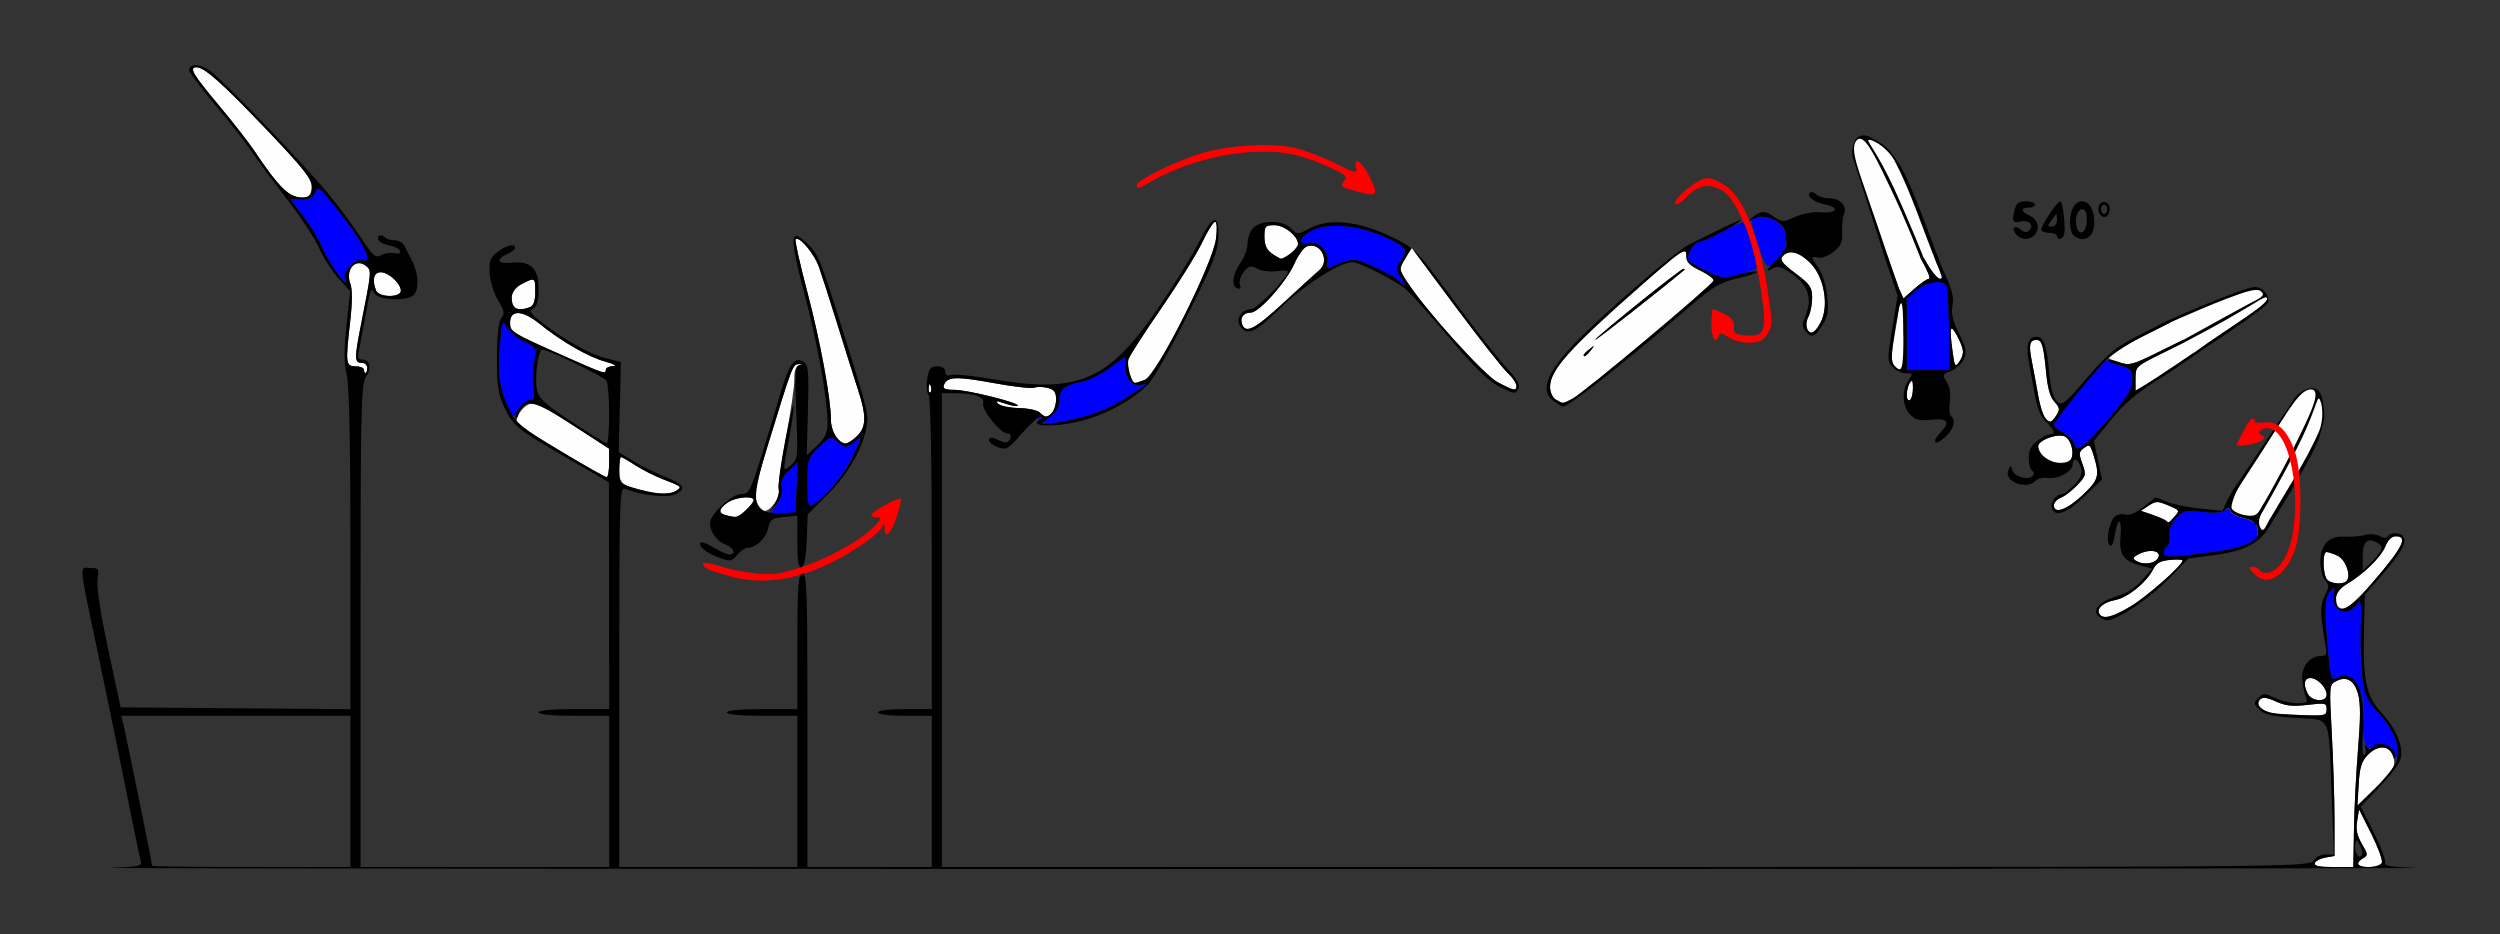 <?xml version="1.0" encoding="UTF-8" standalone="no"?>
<!-- Created with Inkscape (http://www.inkscape.org/) -->

<svg
   xmlns:dc="http://purl.org/dc/elements/1.1/"
   xmlns:cc="http://creativecommons.org/ns#"
   xmlns:rdf="http://www.w3.org/1999/02/22-rdf-syntax-ns#"
   xmlns:svg="http://www.w3.org/2000/svg"
   xmlns="http://www.w3.org/2000/svg"
   xmlns:sodipodi="http://sodipodi.sourceforge.net/DTD/sodipodi-0.dtd"
   xmlns:inkscape="http://www.inkscape.org/namespaces/inkscape"
   version="1.1"
   width="744"
   height="278"
   id="svg2"
   inkscape:version="0.91 r13725"
   sodipodi:docname="ub850104.svg">
  <rect width="100%" height="100%" fill="#333333" stroke="none"/>
  <sodipodi:namedview
     pagecolor="#b9b9b9"
     bordercolor="#666666"
     borderopacity="1"
     objecttolerance="10"
     gridtolerance="10"
     guidetolerance="10"
     inkscape:pageopacity="0"
     inkscape:pageshadow="2"
     inkscape:window-width="1209"
     inkscape:window-height="754"
     id="namedview11"
     showgrid="false"
     inkscape:zoom="0.70710678"
     inkscape:cx="375.72532"
     inkscape:cy="216.85733"
     inkscape:window-x="0"
     inkscape:window-y="0"
     inkscape:window-maximized="0"
     inkscape:current-layer="svg2" />
  <defs
     id="defs6" />
  <g
     id="g4437"
     transform="translate(17.292,-6.983)">
    <path
       id="path2997"
       d="m 41.188,27 c -2.317,0 -1.097,2.087 6.568,11.24 C 52.021,43.334 56.853,49.525 58.492,52 63.496,59.556 67.401,64.195 69.5,65.074 c 3.799,1.591 6,0.676 6,-2.492 0,-2.38 -2.484,-5.52 -13.5,-17.062 C 48.732,31.617 43.543,27 41.188,27 Z m 303.125,46 c -0.52,0 -2.265,2.788 -3.879,6.195 -1.614,3.407 -7.069,12.19 -12.123,19.52 -5.054,7.329 -9.453,14.158 -9.775,15.174 -0.322,1.016 -0.136,3.031 0.414,4.479 1.139,2.995 1.052,2.963 4.465,1.666 3.476,-1.322 20.165,-34.379 21.166,-41.926 C 344.98,75.089 344.871,73 344.312,73 Z m 17.648,1 C 359.253,74 359,74.294 359,77.443 c 0,2.425 0.658,3.904 2.223,5 C 362.445,83.3 363.695,84 364,84 c 1.312,0 5,-3.221 5,-4.367 C 369,77.228 364.966,74 361.961,74 Z m -142.242,4.059 c -0.091,0.018 -0.171,0.059 -0.236,0.125 -0.289,0.289 1.249,7.227 3.416,15.42 C 226.802,108.361 230,125.675 230,132.041 c 0,1.816 0.744,4.125 1.654,5.131 2.141,2.366 3.21,2.305 6.031,-0.346 2.828,-2.656 2.937,-5.987 0.445,-13.607 C 237.102,120.074 234.376,111.425 232.074,104 c -2.302,-7.425 -4.846,-15.345 -5.654,-17.6 -1.342,-3.744 -5.34,-8.614 -6.701,-8.342 z m 153.322,2.014 c -0.463,-0.016 -0.953,0.062 -1.457,0.256 -0.928,0.356 -2.562,2.628 -3.633,5.049 C 365.51,90.895 357.426,100 354.967,100 c -2.218,0 -3.351,1.556 -2.586,3.549 1.086,2.83 3.868,1.357 12.443,-6.584 4.772,-4.42 9.49,-8.723 10.486,-9.562 2.941,-2.477 0.973,-7.22 -2.27,-7.33 z m 29.789,0.676 -1.914,3.148 c -1.913,3.145 -1.912,3.15 0.484,6.875 5.29,8.223 22.896,27.774 26.955,29.934 2.279,1.213 4.482,2.225 4.895,2.25 1.666,0.1 0.59,-2.753 -1.896,-5.031 -1.455,-1.333 -8.468,-10.242 -15.584,-19.799 L 402.83,80.748 Z m 81.162,1.031 c -1.148,-0.025 -4.382,2.684 -12.992,10.238 -20.989,18.416 -27,25.113 -27,30.082 0,1.612 0.743,3.234 1.75,3.82 2.227,1.297 1.896,1.321 5.049,-0.354 3.422,-1.817 41.507,-33.723 41.859,-35.066 0.144,-0.55 -1.632,-1.9 -3.947,-3 -3.119,-1.481 -4.193,-2.569 -4.139,-4.191 0.031,-0.943 -0.058,-1.518 -0.58,-1.529 z m 31.688,0.279 c -0.984,0.015 -1.84,0.431 -2.523,1.254 -0.84,1.012 0.047,2.16 3.877,5.02 4.324,3.228 4.967,4.166 4.967,7.254 0,1.95 -0.484,4.452 -1.076,5.559 -0.592,1.107 -0.831,2.652 -0.531,3.434 0.874,2.278 2.435,1.656 4.145,-1.65 2.557,-4.945 1.058,-13.531 -3.084,-17.674 -2.139,-2.139 -4.133,-3.221 -5.773,-3.195 z M 89.422,85.301 c -2.153,0.116 -3.658,2.95 -2.434,6.17 0.579,1.522 0.572,5.596 -0.02,10.74 C 85.483,115.133 85.579,116 88.5,116 c 1.375,0 2.5,0.45 2.5,1 0,0.55 0.225,1 0.5,1 0.275,0 0.5,-0.675 0.5,-1.5 0,-0.825 -0.649,-1.5 -1.441,-1.5 -2.411,0 -2.451,-1.136 -0.396,-11.506 3.126,-15.781 3.145,-15.993 1.551,-17.316 -0.785,-0.651 -1.573,-0.916 -2.291,-0.877 z M 483.688,87 c 0.355,0 0.458,0.158 0.229,0.352 -6.632,5.595 -26.966,21.539 -26.492,20.771 C 458.271,106.752 482.83,87 483.688,87 Z M 96,88 c -2.046,0 -2.617,2.226 -1.393,5.418 C 95.426,95.552 102,95.625 102,93.5 102,91.347 98.349,88 96,88 Z m 44.994,2.197 c -0.594,0.067 -1.538,0.55 -3.043,1.328 -2.812,1.454 -4.025,5.068 -2.285,6.809 0.83,0.83 2.684,0.852 4.752,0.059 1.068,-0.41 1.582,-1.873 1.582,-4.5 0,-2.763 -0.015,-3.807 -1.006,-3.695 z m -4.014,9.953 c -1.556,-0.056 -2.48,0.889 -2.48,2.848 0,2.767 0.299,2.95 17,10.357 11.147,4.944 11.5,5.055 11.5,3.645 0,-0.55 1.012,-1.031 2.25,-1.068 1.24,-0.037 0.203,-0.619 -2.311,-1.297 -5.05,-1.362 -13.181,-6.038 -19.691,-11.322 -2.525,-2.049 -4.712,-3.106 -6.268,-3.162 z M 457,110 c 0.052,0.052 -0.251,0.457 -0.873,1.25 -1.306,1.666 -2.127,2.196 -2.127,1.373 0,-0.208 0.787,-0.995 1.75,-1.75 0.793,-0.622 1.198,-0.925 1.25,-0.873 z m -235.928,5.307 c -0.164,0.003 -0.405,0.017 -0.721,0.045 -1.777,0.156 -1.794,0.202 -9.307,24.689 -3.41,11.114 -3.97,14.027 -3.125,16.25 0.566,1.49 1.664,2.709 2.439,2.709 1.836,0 4.77,-4.498 4.09,-6.27 -0.29,-0.756 0.659,-7.642 2.107,-15.303 1.448,-7.661 2.596,-15.582 2.549,-17.605 -0.057,-2.461 0.414,-3.834 1.424,-4.148 0.848,-0.264 1.035,-0.375 0.543,-0.367 z m 46.975,4.238 c -2.807,-0.064 -3.884,0.584 -4.424,1.992 -0.429,1.118 0.298,1.463 3.09,1.463 3.985,0 19.682,3.937 18.883,4.736 -0.272,0.272 -1.968,-0.02 -3.771,-0.648 -2.536,-0.884 -3.009,-0.873 -2.088,0.049 0.655,0.655 3.441,1.235 6.189,1.289 2.749,0.054 5.555,0.655 6.236,1.336 C 292.843,130.443 293.67,131 294,131 c 1.473,0 3,-2.637 3,-5.182 0,-2.132 -0.583,-2.926 -2.498,-3.406 -1.374,-0.345 -3.17,-0.37 -3.992,-0.055 -0.822,0.316 -6.315,-0.312 -12.207,-1.395 -4.84,-0.889 -8.072,-1.369 -10.256,-1.418 z m -8.682,1.801 c -0.152,-0.023 -0.257,0.342 -0.287,1.07 -0.043,1.054 0.193,1.645 0.525,1.312 0.332,-0.332 0.369,-1.194 0.08,-1.916 -0.12,-0.299 -0.227,-0.453 -0.318,-0.467 z m -117.988,5.721 c -0.575,-0.036 -1.036,0.093 -1.506,0.332 -1.19,0.606 -2.533,2.113 -2.984,3.35 -0.937,2.563 -1.901,1.793 14.613,11.67 6.05,3.618 11.338,6.579 11.75,6.58 0.412,8.3e-4 0.74,-1.911 0.729,-4.248 l -0.019,-4.25 -10.963,-7.102 c -7.14,-4.626 -9.895,-6.225 -11.619,-6.332 z M 167.521,143 C 167.235,143 167,144.765 167,146.922 c 0,4.087 0.759,4.658 8.5,6.396 3.521,0.791 6.958,0.678 8.471,-0.279 1.805,-1.142 1.635,-1.289 -3.971,-3.441 -2.475,-0.95 -6.178,-2.823 -8.229,-4.162 C 169.721,144.097 167.808,143 167.521,143 Z m 37.633,12.004 c -1.8,-0.052 -4.473,0.531 -5.932,1.553 -2.675,1.873 -2.834,3.137 -0.473,3.754 0.963,0.252 2.171,0.51 2.686,0.574 1.128,0.14 5.564,-3.894 5.564,-5.059 0,-0.531 -0.766,-0.791 -1.846,-0.822 z"
       style="fill:#fefefe"
       inkscape:connector-curvature="0" />
    <path
       id="path2993"
       d="m 359.811,50.156 c -6.933,-0.09 -15.164,0.941 -20.76,2.826 C 331.084,55.666 321,60.711 321,62.014 c 0,1.36 0.164,1.313 5.256,-1.533 7.809,-4.364 18.687,-7.553 27.902,-8.178 9.591,-0.651 14.997,0.338 24.098,4.404 4.667,2.085 5.539,2.834 4.607,3.957 -1.419,1.71 -1.217,1.913 3.137,3.156 6.832,1.952 7.217,1.484 3.98,-4.859 -2.089,-4.095 -4.605,-5.454 -3.701,-2 0.457,1.749 -0.204,1.602 -6.133,-1.361 C 376.491,53.773 371.066,51.702 368.092,51 c -2.246,-0.53 -5.13,-0.803 -8.281,-0.844 z M 490.898,60 c -2.834,0 -10.808,6.423 -9.543,7.688 0.394,0.394 1.837,-0.495 3.209,-1.975 3.448,-3.718 6.688,-4.331 10.666,-2.02 4.515,2.623 9.33,14.927 11.504,29.396 1.895,12.613 1.353,14.214 -4.648,13.711 -3.039,-0.255 -3.551,-0.641 -3.352,-2.533 0.167,-1.587 -0.612,-2.671 -2.699,-3.75 C 494.421,99.683 492.851,99 492.549,99 492.247,99 492,101.025 492,103.5 c 0,4.156 1.302,6.092 2.229,3.312 0.281,-0.842 1.098,-0.697 2.807,0.5 1.325,0.928 4.099,1.688 6.164,1.688 2.936,0 4.125,-0.565 5.451,-2.59 1.584,-2.417 1.589,-3.298 0.09,-13.25 C 506.595,78.921 502.025,66.989 497.186,63 c -2.016,-1.662 -4.822,-3 -6.287,-3 z m -240.332,95.375 c -1.39,6.1e-4 -8.549,3.996 -8.559,4.875 -0.005,0.412 0.736,0.75 1.646,0.75 1.463,0 1.433,0.25 -0.25,2.152 -3.534,3.994 -13.469,9.706 -21.59,12.41 -6.775,2.256 -9.084,2.583 -14.377,2.041 -3.468,-0.355 -8.205,-1.315 -10.527,-2.135 -4.105,-1.448 -6.234,-1.264 -4.344,0.375 1.048,0.909 7.629,2.925 11.434,3.504 10.998,1.672 22.571,-1.727 35.432,-10.406 2.495,-1.684 4.979,-3.822 5.521,-4.752 0.916,-1.571 0.987,-1.566 1.016,0.061 0.059,3.397 1.891,1.689 3.553,-3.314 0.925,-2.786 1.484,-5.264 1.242,-5.506 -0.038,-0.038 -0.105,-0.055 -0.197,-0.055 z"
       style="fill:#fe0000"
       inkscape:connector-curvature="0" />
    <path
       id="path2991"
       d="m 77.385,63.189 c -0.385,0.013 -0.636,0.454 -0.965,1.197 -0.695,1.569 -1.758,2.076 -4.129,1.971 l -3.193,-0.143 3.916,5.188 c 2.154,2.853 4.653,6.967 5.551,9.143 0.898,2.175 2.735,5.418 4.084,7.205 2.616,3.467 3.631,4.144 2.742,1.828 -0.709,-1.848 3.34,-5.897 5.188,-5.188 C 94.511,85.9 90.404,78.207 81.428,67.244 79.041,64.329 78.026,63.167 77.385,63.189 Z M 506.377,71.488 C 505.009,71.577 504,72.11 504,73.047 c 0,0.501 0.952,3.811 2.115,7.355 2.256,6.872 3.015,7.197 6.5,2.779 2.916,-3.697 2.172,-8.285 -1.717,-10.582 -1.428,-0.844 -3.154,-1.2 -4.521,-1.111 z m -5.064,1.68 c -0.693,0.139 -3.165,1.269 -5.975,2.75 -3.211,1.692 -6.385,3.079 -7.053,3.08 -1.257,0.002 -3.285,3.056 -3.285,4.945 0,0.592 2.138,2.149 4.75,3.461 2.612,1.312 4.888,2.432 5.057,2.49 0.732,0.252 9.769,-2.234 10.502,-2.889 0.657,-0.587 -2.673,-12.67 -3.812,-13.836 -0.022,-0.023 -0.085,-0.022 -0.184,-0.002 z m -120.67,1.01 c -2.618,-0.023 -4.984,0.355 -6.896,1.154 -3.965,1.657 -5.374,4.907 -1.713,3.949 2.854,-0.746 6.235,2.533 5.668,5.498 -0.354,1.85 -0.109,2.196 1.176,1.656 6.639,-2.787 6.587,-2.787 12.91,0.051 3.401,1.526 6.695,3.391 7.32,4.145 1.91,2.301 2.225,1.524 0.469,-1.156 -1.496,-2.284 -1.508,-2.735 -0.115,-4.723 2.44,-3.484 1.918,-4.31 -4.568,-7.221 -4.825,-2.165 -9.887,-3.316 -14.25,-3.354 z M 132.592,103.066 c -0.439,-0.042 -0.681,1.702 -1.115,6.336 -0.782,8.341 -0.338,11.926 2.254,18.232 1.592,3.873 1.766,4 2.752,2 0.579,-1.175 2.047,-2.574 3.262,-3.111 1.85,-0.818 2.121,-1.547 1.67,-4.5 -0.296,-1.938 -0.156,-5.305 0.311,-7.482 0.838,-3.91 0.797,-3.985 -3.186,-6 -2.218,-1.122 -4.553,-3.109 -5.189,-4.414 -0.319,-0.653 -0.558,-1.041 -0.758,-1.061 z m 184.908,10.137 -4.5,3.279 c -2.475,1.803 -6.075,3.61 -8,4.016 -5.507,1.161 -7,2.311 -7,5.383 0,3.442 -2.991,6.402 -5.605,5.549 -1.559,-0.509 -1.629,-0.427 -0.395,0.461 2.12,1.525 4.624,1.374 12.768,-0.764 6.22,-1.633 9.95,-3.489 17.871,-8.896 1.755,-1.198 1.742,-1.24 -0.248,-0.729 -2.638,0.679 -4.645,-1.598 -4.785,-5.428 L 317.5,113.203 Z m -78.854,23.961 c -0.195,0.039 -0.643,0.439 -1.361,1.086 -2.411,2.172 -3.15,2.181 -5.479,0.074 -1.749,-1.583 -2.041,-1.489 -5.328,1.697 -3.349,3.246 -3.479,3.643 -3.479,10.709 0,6.849 0.125,7.274 1.863,6.344 3.871,-2.072 9.984,-10.051 12.699,-16.574 1.026,-2.466 1.408,-3.402 1.084,-3.336 z m -18.551,7.396 -2.617,2.461 c -1.881,1.767 -2.486,3.16 -2.145,4.947 0.293,1.531 -0.302,3.582 -1.545,5.328 l -2.021,2.838 3.867,-0.318 L 219.5,159.5 l 0.299,-7.469 0.297,-7.471 z"
       style="fill:#0000fe"
       inkscape:connector-curvature="0" />
    <path
       sodipodi:nodetypes="sssssscccssccccssssssssccsscccscssssssscsssssssssssssscssscccccssscssscccccsssscccccsssssscsssssccccssscccccssssssssssssscsssssssssssssssssscccssssssssssssssscssssssssscsssssssscssssssssssssssssssssssssssscssssssccssssscssssccccsssssssssssssssssssssccssssssscssssssccssccssssssssssssscsssssssssssssssssssssssssssssssssssssssssssssssssssssssssssscssssscsscccssscssscssccssssccssssccsscccsssscsscccscccccsscsssscsscsscscsccccssssssssssssssssssssssssccccscccccsscc"
       inkscape:connector-curvature="0"
       id="path2989"
       d="M 41.006,26.371 C 39.812,26.34 39,26.864 39,27.957 c 0,0.561 3.49,5.19 7.756,10.283 4.266,5.093 9.103,11.277 10.75,13.742 1.647,2.465 6.326,8.765 10.4,14 4.074,5.235 8.451,11.865 9.725,14.734 1.274,2.869 3.879,6.948 5.791,9.064 l 3.477,3.848 -1.07,10.178 c -0.778,7.409 -0.765,11.389 0.051,14.629 C 86.628,121.412 87,138.642 87,170.455 L 87,218.025 52.801,217.764 18.602,217.5 14.885,200.121 c -2.265,-10.593 -3.503,-18.696 -3.17,-20.75 C 12.225,176.226 12.077,176 9.5,176 c -3.269,0 -3.567,-2.83 2.996,28.5 2.535,12.1 6.182,29.875 8.105,39.5 1.923,9.625 3.726,18.271 4.004,19.213 0.449,1.521 -0.595,1.75 -9.299,2.041 C 9.914,265.434 169.3,265.588 369.5,265.596 c 60.233,0.002 114.281,-0.015 163.897,-0.038 0.727,-3.4e-4 41.575,-0.068 42.24,-0.068 l -0.062,-0.472 c -0.659,10e-5 -41.428,-0.033 -42.13,-0.033 -18.007,0.004 -30.781,0.015 -54.185,0.015 L 263,265 l 0,-70.5 0,-70.5 3.375,0 c 6.308,0 9.427,1.04 8.922,2.973 -0.526,2.01 5.13,9.027 7.275,9.027 0.825,0 1.129,0.615 0.768,1.557 -0.329,0.857 -1.215,1.307 -1.969,1 -0.754,-0.307 -2.046,-0.83 -2.871,-1.164 -0.825,-0.334 -1.5,-0.097 -1.5,0.525 0,0.622 1.202,1.588 2.67,2.146 2.457,0.934 3.019,0.613 7.076,-4.025 2.425,-2.772 4.937,-5.031 5.582,-5.023 0.703,0.009 0.592,0.383 -0.275,0.932 -3.1,1.961 3.99,2.276 11.488,0.51 7.83,-1.844 15.934,-6.152 20.826,-11.072 1.577,-1.586 6.883,-10.901 11.789,-20.699 7.307,-14.592 8.957,-18.736 9.131,-22.895 0.315,-7.547 -1.61,-7.09 -5.863,1.391 -2.018,4.025 -7.463,12.835 -12.1,19.576 -14.879,21.635 -23.808,25.448 -49.279,21.045 -5.75,-0.994 -11.263,-1.552 -12.25,-1.238 C 264.59,118.947 264,118.621 264,117.568 264,116.586 263.115,116 261.631,116 c -1.96,0 -2.474,0.644 -2.975,3.727 -0.333,2.049 -0.166,4.164 0.369,4.699 C 259.629,125.03 260,142.995 260,171.699 L 260,218 l -8,0 c -4.667,0 -8,0.417 -8,1 0,0.583 3.333,1 8,1 l 8,0 0,22.5 0,22.5 -18.5,0 -18.5,0 0,-43.969 c 0,-38.672 -0.181,-43.899 -1.5,-43.393 -1.264,0.485 -1.5,3.709 -1.5,20.469 L 220,218 l -10.5,0 c -6.333,0 -10.5,0.397 -10.5,1 0,0.603 4.167,1 10.5,1 l 10.5,0 0,22.5 0,22.5 -26.5,0 -26.5,0 0,-56.607 c 0,-53.504 0.096,-56.57 1.75,-55.926 5.014,1.953 12.411,2.782 14.863,1.664 3.516,-1.602 2.648,-3.067 -3.158,-5.34 -2.725,-1.067 -6.906,-3.144 -9.291,-4.615 l -4.336,-2.676 0.336,-13.387 0.336,-13.387 -4.561,-1.16 c -4.767,-1.213 -12.745,-5.705 -19.283,-10.855 -3.209,-2.528 -3.58,-3.174 -2.25,-3.918 C 142.519,98.17 143,96.453 143,93.105 c 0,-6.249 -2.24,-8.483 -7.959,-7.938 -4.359,0.416 -4.992,-0.953 -1.227,-2.654 1.202,-0.543 2.186,-1.33 2.186,-1.75 0,-1.416 -2.713,-0.776 -5.283,1.246 -2.162,1.701 -2.509,2.686 -2.256,6.436 0.164,2.435 1.297,6.044 2.518,8.02 1.832,2.964 1.997,3.858 0.947,5.123 -0.837,1.009 -1.288,5.015 -1.32,11.723 -0.042,8.565 0.308,10.938 2.195,14.885 2.706,5.659 3.626,6.401 19.016,15.305 l 12.1,7 0.041,33.75 0.043,33.75 -10.5,0 c -6.333,0 -10.5,0.397 -10.5,1 0,0.603 4.167,1 10.5,1 l 10.5,0 0,22.5 0,22.5 -37,0 -37,0 0,-71.777 C 90,129.249 90.173,121.198 91.59,119.176 93.384,116.614 92.839,114 90.512,114 89.428,114 89.106,113.322 89.441,111.75 89.705,110.513 90.407,106.8 91,103.5 c 1.99,-11.069 2.033,-11.194 3.129,-9.236 1.157,2.067 9.746,2.463 11.672,0.537 1.695,-1.695 1.487,-6.438 -0.443,-10.146 C 104.454,82.919 103.39,80.825 102.992,80 c -0.398,-0.825 -1.643,-1.5 -2.768,-1.5 -1.124,0 -2.384,-0.338 -2.801,-0.75 -1.207,-1.195 -2.629,-0.868 -2.174,0.5 0.229,0.688 1.691,1.475 3.25,1.75 1.559,0.275 3.01,1.028 3.225,1.672 0.243,0.731 -0.345,0.979 -1.564,0.66 -1.075,-0.281 -2.856,-0.029 -3.957,0.561 -1.779,0.952 -2.456,0.378 -6.068,-5.16 C 87.899,74.305 83.471,68.35 80.293,64.5 72.923,55.57 49.525,31.24 45.311,28.125 43.777,26.992 42.2,26.403 41.006,26.371 Z M 41.188,27 c 2.355,0 7.544,4.617 20.812,18.52 11.016,11.542 13.5,14.682 13.5,17.062 0,2.182 -0.504,2.969 -2,3.123 C 69.114,66.156 65.956,63.271 58.492,52 56.853,49.525 52.021,43.334 47.756,38.24 40.09,29.087 38.87,27 41.188,27 Z m 36.197,36.189 c 0.641,-0.022 1.656,1.14 4.043,4.055 8.977,10.962 13.083,18.656 9.15,17.146 -1.848,-0.709 -5.897,3.34 -5.188,5.188 1.883,4.908 -4.628,-3.708 -6.826,-9.033 -0.898,-2.175 -3.397,-6.29 -5.551,-9.143 l -3.916,-5.188 3.193,0.143 c 2.371,0.106 3.434,-0.401 4.129,-1.971 0.329,-0.744 0.58,-1.184 0.965,-1.197 z m 444.314,0.965 c -0.144,0.024 -0.269,0.083 -0.365,0.18 -1.093,1.093 1.169,2.817 4.623,3.523 4.408,0.902 3.36,2.716 -1.326,2.295 -2.228,-0.2 -5.482,0.379 -7.668,1.365 -3.506,1.581 -3.975,1.588 -6.104,0.098 -2.872,-2.012 -3.968,-2.023 -6.418,-0.061 -1.836,1.471 -1.81,1.491 0.488,0.369 3.303,-1.613 9.002,1.313 9.221,4.734 0.083,1.288 0.195,2.778 0.25,3.311 0.055,0.533 -1.466,2.628 -3.381,4.658 -2.707,2.87 -2.961,3.412 -1.137,2.436 2.074,-1.11 2.823,-0.909 6.48,1.732 4.603,3.324 5.723,7.169 3.588,12.324 -0.936,2.259 -0.926,3.206 0.049,4.381 1.828,2.203 2.799,1.868 5.059,-1.75 1.658,-2.655 1.92,-4.258 1.426,-8.75 -0.333,-3.025 -1.478,-6.719 -2.545,-8.209 -2.391,-3.341 -2.41,-3.727 -0.152,-3.137 0.983,0.257 3.039,-0.516 4.568,-1.719 2.228,-1.752 2.739,-2.906 2.578,-5.811 -0.111,-1.993 0.135,-4.419 0.545,-5.389 C 532.5,68.322 530.343,66 527.078,66 c -1.473,0 -3.211,-0.533 -3.861,-1.184 -0.488,-0.488 -1.086,-0.733 -1.518,-0.662 z m -21.129,8.371 c -0.579,0.029 -4.409,1.873 -15.375,7.33 -3.351,1.667 -19.845,15.703 -30.559,26.006 -11.376,10.94 -14.24,17.202 -9.414,20.582 1.222,0.856 2.378,1.557 2.566,1.557 1.857,0 18.767,-13.331 38.238,-30.146 6.358,-5.491 8.686,-6.869 13.381,-7.92 3.126,-0.7 5.889,-1.603 6.139,-2.008 0.25,-0.405 -1.947,-0.108 -4.883,0.658 -5.102,1.332 -5.564,1.284 -10.5,-1.098 C 487.324,86.116 485,84.516 485,83.932 485,82.046 487.034,79 488.293,79 c 1.414,0 10.724,-4.749 12.207,-6.227 0.165,-0.165 0.204,-0.255 0.07,-0.248 z M 344.312,73 c 0.558,0 0.668,2.089 0.268,5.107 -1.001,7.547 -17.69,40.604 -21.166,41.926 -1.399,0.532 -2.751,0.967 -3.004,0.967 -1.007,0 -2.425,-5.378 -1.875,-7.111 0.322,-1.016 4.721,-7.845 9.775,-15.174 5.054,-7.329 10.509,-16.112 12.123,-19.52 C 342.047,75.788 343.793,73 344.312,73 Z m 17.111,0.031 c -2.158,-0.053 -4.332,0.48 -5.596,1.623 C 354.822,75.565 354,77.633 354,79.25 c 0,1.617 -0.896,4.201 -1.992,5.74 -2.459,3.454 -2.977,7.123 -1.098,7.785 0.961,0.339 1.214,-0.007 0.799,-1.09 -0.335,-0.873 0.186,-2.569 1.158,-3.77 1.54,-1.902 2.066,-2.024 4.088,-0.941 1.28,0.685 3.826,0.998 5.682,0.697 C 364.486,87.372 366,87.443 366,87.83 366,89.498 356.681,99 355.045,99 c -2.711,0 -4.664,2.794 -3.379,4.834 2.098,3.332 4.361,2.365 12.117,-5.182 C 370.845,91.782 381.483,84.998 385.193,85 c 2.074,0.001 13.041,5.597 16.002,8.164 1.482,1.285 7.239,7.736 12.793,14.336 6.661,7.915 11.53,12.751 14.305,14.205 5.095,2.671 5.603,2.728 6.373,0.721 0.388,-1.012 -0.829,-3.067 -3.408,-5.75 -2.207,-2.297 -9.261,-11.293 -15.674,-19.992 C 408.718,87.369 405.896,83.551 403.205,81.25 l 12.564,16.875 c 7.116,9.557 14.129,18.465 15.584,19.799 1.455,1.333 2.646,3.021 2.646,3.75 0,1.764 -0.749,1.636 -5.645,-0.969 -4.06,-2.16 -21.665,-21.711 -26.955,-29.934 -2.396,-3.725 -2.397,-3.73 -0.484,-6.875 l 1.84,-3.025 c -1.724,-1.375 -3.48,-2.214 -6.303,-3.555 -9.598,-4.558 -18.096,-5.437 -23.775,-2.461 -3.774,1.978 -3.845,1.977 -5.75,0.072 -1.204,-1.204 -3.346,-1.843 -5.504,-1.896 z m 41.332,7.84 c 0.149,0.119 0.3,0.251 0.449,0.379 l -0.375,-0.502 z M 361.961,74 C 364.966,74 369,77.228 369,79.633 c 0,0.69 -1,1.954 -2.223,2.811 C 365.555,83.3 364.305,84 364,84 363.695,84 362.445,83.3 361.223,82.443 359.658,81.347 359,79.868 359,77.443 359,74.294 359.253,74 361.961,74 Z m 18.682,0.178 c 4.363,0.038 9.425,1.188 14.25,3.354 6.487,2.911 7.009,3.737 4.568,7.221 -1.392,1.988 -1.381,2.439 0.115,4.723 1.756,2.68 1.441,3.457 -0.469,1.156 -0.625,-0.753 -3.92,-2.618 -7.32,-4.145 -6.323,-2.838 -6.271,-2.838 -12.91,-0.051 -1.285,0.539 -1.529,0.194 -1.176,-1.656 0.567,-2.965 -2.814,-6.244 -5.668,-5.498 -3.661,0.957 -2.252,-2.293 1.713,-3.949 1.913,-0.799 4.279,-1.177 6.896,-1.154 z M 219.75,77.215 c -1.752,-0.144 -0.981,4.562 2.141,16.363 C 225.945,108.906 229,125.71 229,132.682 c 0,3.113 -0.653,4.562 -3.104,6.881 l -3.104,2.938 0.354,-13.389 c 0.313,-11.844 0.155,-13.514 -1.377,-14.482 -2.686,-1.698 -4.334,0.757 -7.221,10.762 -1.411,4.89 -3.972,13.327 -5.691,18.75 C 206,153.154 205.518,154 203.234,154 200.502,154 194,160.081 194,162.637 c 0,2.584 2.028,5.424 4.561,6.387 2.547,0.968 3.352,2.979 1.189,2.973 -0.688,-0.002 -2.764,-0.927 -4.613,-2.055 -1.85,-1.128 -3.601,-1.811 -3.893,-1.52 -0.975,0.975 1.593,3.118 5.377,4.486 3.485,1.26 3.868,1.205 5.473,-0.777 C 203.043,170.959 204.436,170 205.188,170 c 2.509,0 5.541,-2.896 6.133,-5.855 0.514,-2.568 1.082,-2.972 4.633,-3.311 L 220,160.447 l 0,7.859 c 0,5.842 0.321,7.755 1.25,7.447 0.819,-0.271 1.35,-3.048 1.541,-8.045 l 0.291,-7.631 5.994,-5.994 c 6.112,-6.112 10.539,-13.942 11.607,-20.525 0.563,-3.468 0.17,-4.963 -8.85,-33.559 -4.956,-15.712 -5.744,-17.541 -8.857,-20.523 -1.468,-1.407 -2.541,-2.205 -3.227,-2.262 z m -0.031,0.844 c 1.361,-0.272 5.359,4.598 6.701,8.342 0.808,2.255 3.352,10.175 5.654,17.6 2.302,7.425 5.028,16.074 6.057,19.219 2.492,7.621 2.382,10.951 -0.445,13.607 C 236.413,138.022 234.907,139 234.34,139 232.315,139 230,135.287 230,132.041 c 0,-6.366 -3.198,-23.68 -7.102,-38.438 -2.167,-8.193 -3.705,-15.131 -3.416,-15.42 0.066,-0.066 0.146,-0.107 0.236,-0.125 z m 153.322,2.014 c 3.242,0.11 5.21,4.853 2.27,7.33 -0.996,0.839 -5.714,5.143 -10.486,9.562 -8.575,7.941 -11.357,9.414 -12.443,6.584 C 351.616,101.556 352.749,100 354.967,100 c 2.459,0 10.543,-9.105 12.984,-14.623 1.071,-2.421 2.705,-4.693 3.633,-5.049 0.505,-0.194 0.994,-0.272 1.457,-0.256 z m 110.951,1.707 c 0.522,0.011 0.612,0.586 0.58,1.529 -0.054,1.623 1.02,2.71 4.139,4.191 2.316,1.1 4.091,2.45 3.947,3 -0.352,1.344 -38.438,33.249 -41.859,35.066 -3.153,1.675 -2.822,1.651 -5.049,0.354 -1.007,-0.587 -1.75,-2.208 -1.75,-3.82 0,-4.969 6.011,-11.666 27,-30.082 8.61,-7.554 11.844,-10.263 12.992,-10.238 z m 31.688,0.279 c 1.64,-0.026 3.634,1.056 5.773,3.195 4.142,4.142 5.641,12.729 3.084,17.674 -0.874,1.69 -2.041,3.072 -2.594,3.072 -1.622,0 -2.185,-2.679 -1.02,-4.855 0.592,-1.107 1.076,-3.608 1.076,-5.559 0,-3.088 -0.642,-4.025 -4.967,-7.254 -3.83,-2.859 -4.716,-4.008 -3.877,-5.02 0.683,-0.823 1.539,-1.238 2.523,-1.254 z M 89.422,85.301 c 0.718,-0.039 1.506,0.226 2.291,0.877 1.595,1.323 1.575,1.535 -1.551,17.316 C 88.108,113.864 88.148,115 90.559,115 91.351,115 92,115.675 92,116.5 c 0,0.825 -0.225,1.5 -0.5,1.5 -0.275,0 -0.5,-0.45 -0.5,-1 0,-0.55 -1.125,-1 -2.5,-1 -2.921,0 -3.017,-0.867 -1.531,-13.789 0.591,-5.144 0.598,-9.218 0.02,-10.74 -1.224,-3.22 0.281,-6.054 2.434,-6.17 z M 483.688,87 c -0.857,0 -25.416,19.752 -26.264,21.123 -0.474,0.767 19.86,-15.176 26.492,-20.771 C 484.145,87.158 484.042,87 483.688,87 Z M 96,88 c 2.349,0 6,3.347 6,5.5 0,2.125 -6.574,2.052 -7.393,-0.082 C 93.383,90.226 93.954,88 96,88 Z m 44.994,2.197 C 141.985,90.086 142,91.13 142,93.893 c 0,2.627 -0.514,4.09 -1.582,4.5 C 136.693,99.822 135,98.875 135,95.359 c 0,-1.544 0.977,-2.813 2.951,-3.834 1.505,-0.778 2.449,-1.261 3.043,-1.328 z m -4.014,9.953 c 1.556,0.056 3.743,1.113 6.268,3.162 6.511,5.285 14.642,9.961 19.691,11.322 2.513,0.678 3.551,1.26 2.311,1.297 C 164.012,115.969 163,116.45 163,117 c 0,1.411 -0.353,1.299 -11.5,-3.645 -16.701,-7.407 -17,-7.59 -17,-10.357 0,-1.958 0.925,-2.904 2.48,-2.848 z m -4.389,2.906 c 0.199,0.026 0.439,0.416 0.758,1.07 0.636,1.305 2.971,3.292 5.189,4.414 3.982,2.015 4.024,2.09 3.186,6 -0.467,2.178 -0.591,5.646 -0.275,7.709 0.425,2.773 0.22,3.75 -0.783,3.75 -1.749,0 -4.686,3.239 -4.604,5.078 0.035,0.782 0.474,0.399 0.977,-0.852 1.929,-4.803 4.418,-4.303 16.029,3.219 l 10.891,7.055 0.019,4.25 c 0.011,2.337 -0.316,4.249 -0.729,4.248 -0.412,-0.001 -6.6,-3.51 -13.75,-7.799 -11.535,-6.919 -13.245,-8.299 -15.166,-12.248 -2.979,-6.124 -3.668,-10.894 -2.844,-19.686 0.427,-4.558 0.664,-6.267 1.102,-6.209 z M 457,110 c -0.052,-0.052 -0.457,0.251 -1.25,0.873 -0.963,0.755 -1.75,1.542 -1.75,1.75 0,0.823 0.821,0.293 2.127,-1.373 0.622,-0.793 0.925,-1.198 0.873,-1.25 z m -312.904,1 c 1.7,0 18.341,8.088 19.102,9.283 0.425,0.669 0.779,5.154 0.787,9.967 0.008,4.812 -0.322,8.717 -0.734,8.676 -0.412,-0.041 -5.093,-2.929 -10.402,-6.42 -7.806,-5.132 -9.782,-6.927 -10.32,-9.377 C 141.742,119.551 142.848,111 144.096,111 Z m 173.404,2.203 0.105,2.871 c 0.14,3.83 2.149,6.106 4.787,5.428 1.99,-0.512 2.003,-0.47 0.248,0.729 -7.921,5.407 -11.653,7.263 -17.873,8.896 C 300.845,132.157 296.532,133 295.184,133 l -2.453,0 2.635,-2.072 c 1.761,-1.386 2.635,-3.031 2.635,-4.965 0,-3.162 1.45,-4.294 7,-5.465 1.925,-0.406 5.525,-2.212 8,-4.016 z m -96.467,2.107 c 0.47,-0.003 0.311,0.112 -0.465,0.355 -1.237,0.389 -1.379,2.634 -0.898,14.148 0.545,13.053 0.473,13.773 -1.549,15.59 -2.526,2.27 -2.53,2.234 -0.621,-7.742 0.825,-4.311 1.463,-8.811 1.418,-10 -0.045,-1.189 -1.169,3.463 -2.5,10.338 -1.331,6.875 -2.221,13.344 -1.979,14.377 0.242,1.032 -0.262,3.058 -1.119,4.5 l -1.559,2.623 2.049,-2.48 c 1.337,-1.621 1.873,-3.358 1.543,-5.006 -0.369,-1.844 0.201,-3.187 2.119,-4.988 l 2.623,-2.465 -0.297,7.471 L 219.5,159.5 216,159.656 c -9.659,0.433 -10.313,-2.154 -4.955,-19.615 7.513,-24.487 7.53,-24.533 9.307,-24.689 0.297,-0.026 0.525,-0.04 0.682,-0.041 z m 47.014,4.234 c 2.183,0.049 5.415,0.529 10.256,1.418 5.892,1.082 11.385,1.71 12.207,1.395 0.822,-0.316 2.618,-0.29 3.992,0.055 1.915,0.481 2.498,1.275 2.498,3.406 0,1.53 -0.539,3.322 -1.199,3.982 -1.511,1.511 -2.095,1.504 -3.639,-0.039 -0.681,-0.681 -3.488,-1.282 -6.236,-1.336 -2.749,-0.054 -5.534,-0.634 -6.189,-1.289 -0.922,-0.922 -0.448,-0.933 2.088,-0.049 1.803,0.629 3.5,0.92 3.771,0.648 C 286.395,126.937 270.698,123 266.713,123 c -2.792,0 -3.519,-0.345 -3.09,-1.463 0.54,-1.408 1.617,-2.056 4.424,-1.992 z m -8.682,1.801 c 0.091,0.014 0.199,0.168 0.318,0.467 0.289,0.722 0.252,1.584 -0.08,1.916 -0.332,0.332 -0.569,-0.258 -0.525,-1.312 0.03,-0.728 0.136,-1.093 0.287,-1.07 z m -20.719,15.818 c 0.324,-0.066 -0.058,0.87 -1.084,3.336 -2.03,4.878 -3.623,7.359 -7.701,12.004 -1.725,1.965 -3.973,4.022 -4.998,4.57 -1.738,0.93 -1.863,0.505 -1.863,-6.344 0,-7.066 0.13,-7.463 3.479,-10.709 3.287,-3.186 3.579,-3.28 5.328,-1.697 2.328,2.107 3.068,2.098 5.479,-0.074 0.718,-0.647 1.167,-1.047 1.361,-1.086 z M 167.521,143 c 0.287,0 2.199,1.097 4.25,2.436 2.051,1.339 5.754,3.212 8.229,4.162 5.606,2.153 5.776,2.3 3.971,3.441 -2.246,1.421 -6.559,1.049 -13.721,-1.182 C 167.308,150.941 167,150.473 167,146.922 167,144.765 167.235,143 167.521,143 Z m 37.633,12.004 c 1.08,0.031 1.846,0.291 1.846,0.822 0,0.454 -1.042,1.804 -2.314,3 -2.34,2.198 -2.783,2.308 -5.936,1.484 -2.361,-0.617 -2.202,-1.881 0.473,-3.754 1.459,-1.022 4.132,-1.605 5.932,-1.553 z M 18.783,220 52.891,220 87,220 l 0,22.5 0,22.5 -29.5,0 C 41.275,265 28,264.856 28,264.68 28,264.04 20.151,225.427 19.477,222.75 Z"
       style="fill:#000000" />
    <path
       style="color:#000000;clip-rule:nonzero;display:inline;overflow:visible;visibility:visible;opacity:1;isolation:auto;mix-blend-mode:normal;color-interpolation:sRGB;color-interpolation-filters:linearRGB;solid-color:#000000;solid-opacity:1;fill:#000000;fill-opacity:1;fill-rule:evenodd;stroke:none;stroke-width:3;stroke-linecap:round;stroke-linejoin:round;stroke-miterlimit:4;stroke-dasharray:none;stroke-dashoffset:0;stroke-opacity:1;color-rendering:auto;image-rendering:auto;shape-rendering:auto;text-rendering:auto;enable-background:accumulate"
       d="m 647.612,152.278 c 4.591,-6.706 16.824,-25.125 18.176,-27.059 1.352,-1.934 7.113,-5.339 8.115,0.786 1.002,6.125 0.475,5.58 -0.883,10.786 -1.358,5.205 -14.274,25.798 -15.924,28.448 -0.825,1.325 -10.138,6.756 -13.254,4.609 -3.115,-2.147 -0.033,-11.872 3.77,-17.57 z"
       id="path4269"
       inkscape:connector-curvature="0"
       sodipodi:nodetypes="csssssc" />
    <path
       sodipodi:nodetypes="sscccccsscss"
       inkscape:connector-curvature="0"
       id="path4271"
       d="m 671.443,123.259 c -0.216,-0.233 -0.532,-0.365 -0.961,-0.383 -3.356,-0.143 -7.004,6.864 -11.932,14.263 -3.714,5.908 -7.432,11.433 -11.568,17.984 -1.654,2.471 -3.044,4.805 -2.8,8.122 l -0.046,0.106 2.519,0.458 c 2.382,0.432 4.602,1.127 4.934,1.546 0.331,0.419 1.618,-1.756 2.858,-4.833 0.164,-0.406 0.302,-0.713 0.453,-1.071 0,0 6.012,-10.17 10.636,-19.638 4.046,-8.284 7.421,-14.925 5.906,-16.554 z"
       style="fill:#fefefe" />
    <path
       sodipodi:nodetypes="cscscccc"
       inkscape:connector-curvature="0"
       style="fill:#fefefe"
       d="m 672.898,125.629 c -0.655,-0.707 -1.227,4.232 -6.783,15.103 -5.556,10.871 -10.619,19.48 -10.619,19.48 -1.346,3.142 -2.901,5.087 -2.314,5.829 0.649,0.821 1.743,1.891 3.395,-1.677 5.857,-10.426 11.978,-19.235 16.242,-28.916 1.542,-3.595 1.129,-8.583 0.079,-9.82 z"
       id="path4273" />
    <path
       sodipodi:nodetypes="csssc"
       inkscape:connector-curvature="0"
       id="path4173"
       d="m 625.449,103.59 c 7.565,-3.783 23.944,-10.375 27.387,-11.082 3.443,-0.706 5.117,2.564 4.938,4.263 -0.179,1.699 -19.485,14.171 -23.64,17.048 -4.156,2.877 -15.77,-6.393 -8.684,-10.229 z"
       style="color:#000000;clip-rule:nonzero;display:inline;overflow:visible;visibility:visible;opacity:1;isolation:auto;mix-blend-mode:normal;color-interpolation:sRGB;color-interpolation-filters:linearRGB;solid-color:#000000;solid-opacity:1;fill:#000000;fill-opacity:1;fill-rule:evenodd;stroke:none;stroke-width:3;stroke-linecap:round;stroke-linejoin:round;stroke-miterlimit:4;stroke-dasharray:none;stroke-dashoffset:0;stroke-opacity:1;color-rendering:auto;image-rendering:auto;shape-rendering:auto;text-rendering:auto;enable-background:accumulate" />
    <path
       sodipodi:nodetypes="csssssc"
       inkscape:connector-curvature="0"
       id="path4171"
       d="m 544.065,84.964 c -2.411,-7.761 -9.268,-28.782 -9.946,-31.043 -0.678,-2.26 0.226,-8.891 5.651,-5.877 5.425,3.014 4.671,3.089 7.911,7.384 3.24,4.295 11.377,27.2 12.432,30.139 0.527,1.469 -0.991,12.143 -4.608,13.254 -3.617,1.111 -9.331,-7.339 -11.441,-13.857 z"
       style="color:#000000;clip-rule:nonzero;display:inline;overflow:visible;visibility:visible;opacity:1;isolation:auto;mix-blend-mode:normal;color-interpolation:sRGB;color-interpolation-filters:linearRGB;solid-color:#000000;solid-opacity:1;fill:#000000;fill-opacity:1;fill-rule:evenodd;stroke:none;stroke-width:3;stroke-linecap:round;stroke-linejoin:round;stroke-miterlimit:4;stroke-dasharray:none;stroke-dashoffset:0;stroke-opacity:1;color-rendering:auto;image-rendering:auto;shape-rendering:auto;text-rendering:auto;enable-background:accumulate" />
    <path
       sodipodi:nodetypes="cccssssccsccsc"
       id="path4263"
       d="m 536.09,48.27 c -0.317,0.025 -0.617,0.191 -0.896,0.516 -2.194,2.543 1.038,9.751 3.783,18.207 2.329,6.578 4.356,12.921 6.928,20.23 2.572,7.309 2.859,6.775 0.893,17.939 -1.305,7.407 -1.382,9.38 -0.416,10.547 2.349,2.839 4.764,1.093 2.828,-9.248 l 0,-10.686 3.305,-2.908 c 1.817,-1.6 3.74,-2.91 4.273,-2.91 0.534,0 -0.374,-2.358 -2.018,-5.24 -0.217,-0.38 -0.371,-0.679 -0.559,-1.02 0,0 -4.246,-11.025 -8.803,-20.525 -3.987,-8.313 -7.101,-15.079 -9.318,-14.902 z"
       style="fill:#fefefe"
       inkscape:connector-curvature="0" />
    <path
       sodipodi:nodetypes="cscsccc"
       id="path4261"
       d="m 538.852,48.6 c -0.961,0.075 2.557,3.588 7.637,14.689 5.079,11.102 8.689,20.414 8.689,20.414 1.629,3.005 3.917,6.254 4.863,6.254 1.046,0 0.837,-1.016 -0.936,-4.525 -4.543,-11.062 -7.655,-21.328 -12.602,-30.678 -1.863,-3.44 -6.031,-6.211 -7.652,-6.154 z"
       style="fill:#fefefe"
       inkscape:connector-curvature="0" />
    <path
       id="path4259"
       d="m 653.96,93.276 c -0.595,0.027 -1.298,0.156 -2.066,0.363 -6.781,1.827 -23.279,9.287 -23.279,9.287 l -7.488,3.801 c -4.415,2.241 -8.839,4.685 -9.828,5.432 -1.705,1.286 -1.61,1.42 1.783,2.543 3.421,1.133 3.948,1.005 11.818,-2.865 l 7.684,-3.768 c 8.25,-4.53 17.53,-9.722 21.764,-11.902 2.621,-1.35 1.81,-1.989 1.031,-2.637 -0.337,-0.204 -0.823,-0.281 -1.418,-0.254 z"
       style="fill:#fefefe"
       inkscape:connector-curvature="0" />
    <path
       id="path4257"
       d="m 656.934,95.487 c -1.353,0.135 -6.513,4.221 -23.895,13.229 l -6.988,3.461 c -7.763,3.862 -7.814,3.91 -7.814,7.48 l 0,3.594 2.6,-1.539 c 1.43,-0.847 5.52,-3.507 9.09,-5.912 l 5.66,-3.814 c 10.442,-7.672 23.867,-15.308 21.57,-16.473 -0.059,-0.026 -0.132,-0.034 -0.223,-0.025 z"
       style="fill:#fefefe"
       inkscape:connector-curvature="0" />
    <path
       id="path4239"
       d="m 588.792,108.145 c -2.067,0 -2.393,1.418 -1.434,6.244 0.496,2.496 1.336,7.023 1.867,10.061 0.531,3.038 1.44,6.096 2.02,6.797 1.432,1.731 2.034,1.609 3.473,-0.701 1.062,-1.705 0.981,-2.248 -0.602,-3.984 -1.271,-1.394 -2.025,-4.021 -2.463,-8.572 -0.793,-8.247 -1.258,-9.844 -2.861,-9.844 z"
       style="fill:#fefefe"
       inkscape:connector-curvature="0" />
    <path
       id="path4233"
       d="m 563.526,104.782 c -0.486,0.105 -0.346,2.367 0.316,7.213 0.553,4.045 0.737,4.319 1.869,2.766 1.667,-2.287 1.535,-3.991 -0.613,-7.928 -0.764,-1.4 -1.281,-2.114 -1.572,-2.051 z"
       style="fill:#fefefe"
       inkscape:connector-curvature="0" />
    <path
       id="path4231"
       d="m 551.671,120.327 c -0.14,-0.03 -0.333,0.167 -0.592,0.568 -0.498,0.773 -0.912,2.38 -0.92,3.57 -0.008,1.207 0.399,1.909 0.92,1.586 0.514,-0.319 0.928,-1.925 0.92,-3.57 -0.007,-1.423 -0.094,-2.104 -0.328,-2.154 z"
       style="fill:#fefefe"
       inkscape:connector-curvature="0" />
    <path
       id="path4223"
       d="m 595.503,136.612 c -2.595,0.096 -6.236,1.747 -6.236,3.172 0,0.822 0.696,2.266 1.547,3.209 1.913,2.121 7.623,2.33 8.396,0.307 0.819,-2.141 -0.39,-5.811 -2.135,-6.482 -0.43,-0.165 -0.973,-0.227 -1.572,-0.205 z"
       style="fill:#fefefe"
       inkscape:connector-curvature="0" />
    <path
       id="path4219"
       d="m 604.276,139.614 c -0.33,-0.032 -0.741,0.221 -1.344,0.666 -1.586,1.171 -1.635,1.623 -0.516,4.727 1.185,3.287 1.121,3.554 -1.518,6.348 -1.515,1.604 -3.701,3.285 -4.857,3.736 -1.157,0.451 -2.104,1.464 -2.104,2.25 0,2.738 3.835,1.414 8.451,-2.918 4.913,-4.61 5.257,-5.812 3.393,-11.873 -0.628,-2.043 -0.956,-2.883 -1.506,-2.936 z"
       style="fill:#fefefe"
       inkscape:connector-curvature="0" />
    <path
       id="path4211"
       d="m 648.751,152.936 c -2.467,4.255 -2.423,6.388 0.174,7.078 3.044,0.809 4.789,0.669 6.338,-0.713 l -6.512,-6.365 z"
       style="fill:#fefefe"
       inkscape:connector-curvature="0" />
    <path
       id="path4209"
       d="m 624.674,156.405 c -0.793,0.009 -1.452,0.361 -2.521,1.064 l -2.338,1.535 3.486,1.203 c 1.918,0.661 3.737,1.452 4.041,1.758 0.75,0.752 0.675,0.788 2.529,-1.268 1.591,-1.764 1.532,-1.868 -1.869,-3.293 -1.607,-0.674 -2.535,-1.009 -3.328,-1 z"
       style="fill:#fefefe"
       inkscape:connector-curvature="0" />
    <path
       id="path4207"
       d="m 656.012,160.034 c -0.661,1.382 -1.07,2.754 -0.848,3.457 0.778,2.459 1.084,2.343 2.84,-1.062 0.057,-0.11 0.104,-0.191 0.158,-0.293 l -2.15,-2.102 z"
       style="fill:#fefefe"
       inkscape:connector-curvature="0" />
    <path
       id="path4201"
       d="m 622.936,170.942 c -1.135,-0.015 -2.562,0.309 -3.951,1.055 -1.551,0.833 -1.679,1.2 -0.641,1.859 1.93,1.226 5.132,1.021 6.312,-0.406 1.254,-1.515 0.172,-2.482 -1.721,-2.508 z"
       style="fill:#fefefe"
       inkscape:connector-curvature="0" />
    <path
       id="path4199"
       d="m 631.151,173.512 c -0.683,-0.03 -1.624,5.3e-4 -2.66,0.1 -2.973,0.284 -4.047,0.903 -5.094,2.934 -1.993,3.866 -7.511,8.305 -11.182,8.996 -3.528,0.664 -5.713,2.562 -4.75,4.125 1.073,1.741 3.887,1.049 9.49,-2.334 4.877,-2.945 15.301,-12.178 15.301,-13.555 0,-0.145 -0.423,-0.236 -1.105,-0.266 z"
       style="fill:#fefefe"
       inkscape:connector-curvature="0" />
    <path
       id="path4197"
       d="m 695.69,166.583 c -1.213,0 -2.3,1.06 -3.133,3.061 -1.351,3.244 -6.491,8.242 -11.574,11.25 -2.897,1.715 -4.094,4.967 -2.439,6.627 1.654,1.659 4.115,-0.051 10.125,-7.039 9.153,-10.642 10.798,-13.898 7.021,-13.898 z"
       style="fill:#fefefe"
       inkscape:connector-curvature="0" />
    <path
       id="path4195"
       d="m 675.073,171.27 c -1.289,0 -1.096,6.919 0.23,8.25 1.371,1.376 5.092,1.479 5.902,0.164 1.167,-1.894 -0.569,-6.279 -2.908,-7.348 -1.284,-0.587 -2.735,-1.066 -3.225,-1.066 z"
       style="fill:#fefefe"
       inkscape:connector-curvature="0" />
    <path
       id="path4193"
       d="m 670.299,208.77 c -1.915,0 -2.233,1.986 -0.758,4.75 1.224,2.294 5.574,2.486 5.574,0.246 0,-2.161 -2.732,-4.996 -4.816,-4.996 z"
       style="fill:#fefefe"
       inkscape:connector-curvature="0" />
    <path
       id="path4191"
       d="m 680.077,209.032 c -0.683,0.047 -1.424,0.281 -2.217,0.707 -1.966,1.055 -1.985,1.318 -1.203,15.756 0.437,8.075 0.795,19.528 0.795,25.451 l 0,10.771 -2.727,0.479 c -1.5,0.264 -2.901,1.008 -3.115,1.652 -0.284,0.855 1.211,1.171 5.531,1.17 l 5.92,-0.002 0.197,-11.482 c 0.109,-6.315 0.658,-17.04 1.223,-23.832 0.737,-8.874 0.742,-13.409 0.016,-16.115 -0.844,-3.145 -2.371,-4.695 -4.42,-4.555 z"
       style="fill:#fefefe"
       inkscape:connector-curvature="0" />
    <path
       id="path4189"
       d="m 656.432,214.661 c -0.474,0.021 -0.829,0.184 -1.121,0.477 -1.651,1.656 0.723,3.785 4.689,4.205 1.888,0.2 6.063,0.433 9.275,0.52 5.359,0.145 5.84,-0.004 5.84,-1.809 0,-1.855 -0.324,-1.93 -5.695,-1.305 -4.497,0.524 -6.471,0.313 -9.377,-1.002 -1.703,-0.771 -2.822,-1.122 -3.611,-1.086 z"
       style="fill:#fefefe"
       inkscape:connector-curvature="0" />
    <path
       id="path4187"
       d="m 691.655,229.423 c -1.365,-0.006 -2.948,0.778 -4.418,2.348 -1.774,1.895 -2.298,3.646 -2.594,8.672 l -0.371,6.297 4.838,-4.688 c 6.092,-5.902 6.811,-7.205 5.656,-10.252 -0.598,-1.579 -1.746,-2.371 -3.111,-2.377 z"
       style="fill:#fefefe"
       inkscape:connector-curvature="0" />
    <path
       id="path3534"
       d="m 684.756,247.842 -0.562,3.469 c -0.418,2.585 -0.058,4.325 1.412,6.824 1.809,3.076 1.843,3.426 0.414,4.229 -0.857,0.481 -1.559,1.276 -1.559,1.766 0,1.435 6.54,1.052 7.102,-0.416 0.275,-0.718 -1.145,-4.582 -3.154,-8.588 l -3.652,-7.283 z"
       style="fill:#fefefe"
       inkscape:connector-curvature="0" />
    <path
       id="path3530"
       d="m 559.375,90.902 c -1.935,-0.03 -4.486,0.842 -6.355,2.42 l -2.875,2.428 0,10.697 0,10.699 6.379,0 6.377,0 -0.162,-12.049 c -0.089,-6.627 -0.462,-12.533 -0.826,-13.125 -0.437,-0.71 -1.376,-1.053 -2.537,-1.07 z m 50.043,23.338 -3.383,3.75 c -5.51,6.109 -12.096,14.538 -12.096,15.48 0,0.482 1.231,1.516 2.736,2.297 1.506,0.781 3.005,2.261 3.33,3.289 0.545,1.722 0.759,1.758 2.738,0.457 1.181,-0.776 4.94,-4.757 8.354,-8.848 4.921,-5.897 6.207,-8.083 6.207,-10.555 0,-2.821 -0.375,-3.248 -3.943,-4.494 z m 36.473,44.057 c -0.279,-0.04 -0.633,0.154 -1.133,0.57 -0.856,0.713 -3.144,0.872 -6.713,0.467 -5.009,-0.568 -5.584,-0.431 -7.688,1.814 -1.538,1.642 -2.184,3.288 -1.996,5.088 0.153,1.464 -0.169,2.938 -0.717,3.277 -0.547,0.339 -0.994,1.257 -0.994,2.037 0,1.17 0.941,1.314 5.373,0.83 17.43,-1.905 22.68,-3.508 22.648,-6.92 -0.023,-2.477 -1.189,-3.598 -4.488,-4.316 -1.705,-0.371 -3.331,-1.28 -3.613,-2.018 -0.198,-0.517 -0.401,-0.79 -0.68,-0.83 z m 31.35,23.715 c -0.194,0.07 -0.528,0.381 -1.043,0.898 -1.685,1.69 -1.807,5.072 -0.646,18.045 0.755,8.438 0.806,8.574 2.854,7.639 4.812,-2.199 8.642,4.42 7.652,13.225 -0.561,4.994 0.889,9.011 2.707,7.498 1.891,-1.574 5.42,-0.604 6.447,1.773 0.69,1.597 1.014,1.781 1.238,0.697 0.59,-2.851 -2.019,-8.433 -5.912,-12.652 -4.648,-5.037 -5.626,-9.656 -5.268,-24.895 0.208,-8.831 0.133,-9.253 -1.281,-7.266 -2.816,3.956 -7.679,1.704 -6.758,-3.129 0.266,-1.397 0.333,-1.952 0.01,-1.834 z"
       style="fill:#0000fe"
       inkscape:connector-curvature="0"
       sodipodi:nodetypes="scccccccssccsssssscccsssccsscssccssssssssssscc" />
    <path
       id="path3528"
       d="m 652.99,131.583 c -0.627,0 -2.017,2.3 -4.648,7.686 -0.176,0.36 1.285,0.409 3.246,0.111 3.91,-0.594 6.207,-2.123 4.262,-2.838 -1.609,-0.591 -0.498,-2.146 1.533,-2.146 8.813,0 11.687,32.408 3.637,41.004 -2.077,2.218 -4.879,2.784 -5.865,1.184 -0.318,-0.516 -1.248,-0.938 -2.068,-0.938 -1.299,0 -1.274,0.242 0.199,1.875 3.832,4.248 9.261,1.334 12.281,-6.59 2.291,-6.012 2.332,-23.105 0.07,-29.604 -2.175,-6.251 -5.238,-9.173 -9.029,-8.615 -1.571,0.231 -2.855,0.073 -2.855,-0.354 0,-0.426 -0.343,-0.775 -0.762,-0.775 z"
       style="fill:#fe0000"
       inkscape:connector-curvature="0" />
    <path
       id="path3526"
       d="m 602.351,66.876 c -1.639,0 -3.278,1.701 -3.564,5.102 -0.162,1.917 0.204,4.089 0.814,4.826 0.61,0.737 1.848,1.342 2.75,1.342 2.536,0 3.887,-2.339 3.564,-6.168 -0.287,-3.401 -1.925,-5.102 -3.564,-5.102 z m -16.713,0.019 c -2.005,0 -2.841,0.54 -3.26,2.109 -1.02,3.82 -0.725,4.523 1.646,3.926 2.498,-0.629 4.153,1.057 2.584,2.631 -0.711,0.713 -1.425,0.651 -2.465,-0.215 -1.88,-1.565 -2.99,-0.507 -1.438,1.369 1.494,1.805 4.124,1.838 5.588,0.068 1.6,-1.934 0.852,-4.575 -1.604,-5.658 -2.601,-1.148 -2.718,-2.355 -0.229,-2.355 1.028,0 1.869,-0.422 1.869,-0.938 0,-0.516 -1.211,-0.938 -2.693,-0.938 z m 10.201,0 c -0.884,0 -5.639,7.099 -5.639,8.418 0,0.527 1.053,0.957 2.338,0.957 1.285,0 2.336,0.422 2.336,0.938 0,1.341 1.593,1.16 2.07,-0.234 0.614,-1.796 -0.294,-10.078 -1.105,-10.078 z m 12.996,0.197 c -1.117,0.035 -2.082,1.494 -1.498,3.021 0.309,0.808 1.008,1.469 1.555,1.469 1.514,0 2.255,-2.8 1.059,-4 -0.354,-0.355 -0.743,-0.502 -1.115,-0.49 z m 0.057,0.74 c 0.514,0 0.936,0.633 0.936,1.406 0,0.773 -0.422,1.406 -0.936,1.406 -0.514,0 -0.934,-0.633 -0.934,-1.406 0,-0.773 0.42,-1.406 0.934,-1.406 z m -6.541,1.406 c 0.973,0 1.402,0.981 1.402,3.203 0,3.324 -1.929,5.046 -2.877,2.568 -0.897,-2.345 -0.022,-5.771 1.475,-5.771 z m -7.688,1.447 c 0.12,0.013 0.211,0.7 0.211,1.678 0,1.249 -0.585,2.031 -1.518,2.031 -1.298,0 -1.335,-0.236 -0.264,-1.641 0.689,-0.902 1.37,-1.816 1.516,-2.031 0.018,-0.027 0.037,-0.039 0.055,-0.037 z m -36.117,10.939 -0.211,1.775 0.771,2.031 c 1.395,3.675 1.982,4.525 0.936,4.525 -0.946,0 -3.235,-3.249 -4.863,-6.254 l -0.967,-0.006 c 0.187,0.34 0.342,0.639 0.559,1.02 1.644,2.882 2.551,5.24 2.018,5.24 -0.534,0 -2.458,1.309 -4.275,2.91 l -3.307,2.912 -1.838,-4.084 c -1.298,-2.882 -2.229,-5.612 -2.783,-8.053 l -0.779,-0.004 c 0.3,1.214 0.686,2.53 1.17,3.977 l 2.457,7.344 -1.586,9.693 c -1.517,9.275 -1.512,9.776 0.1,11.562 0.927,1.027 2.695,1.867 3.93,1.867 2.133,0 2.172,0.104 0.789,2.084 -2.09,2.993 -1.841,7.841 0.523,10.213 1.602,1.607 2.761,1.896 6.09,1.52 4.887,-0.553 5.933,0.551 3.244,3.422 -1.082,1.155 -1.967,2.391 -1.967,2.744 0,1.175 1.258,0.665 3.445,-1.396 2.204,-2.077 2.842,-4.929 1.316,-5.875 -0.465,-0.288 -0.62,-2.202 -0.346,-4.254 0.334,-2.496 0.025,-4.455 -0.934,-5.922 -1.367,-2.093 -1.311,-2.24 1.26,-3.213 1.481,-0.561 3.201,-2.136 3.82,-3.5 0.977,-2.15 0.79,-3.169 -1.408,-7.666 -1.919,-3.925 -2.391,-5.959 -1.941,-8.365 0.458,-2.447 -0.081,-4.625 -2.336,-9.459 -0.413,-0.886 -0.779,-1.741 -1.092,-2.533 -0.313,-0.792 -1.238,-3.53 -1.795,-4.256 z m 0.828,9.275 c 1.161,0.018 2.102,0.36 2.539,1.07 0.365,0.592 0.735,6.498 0.824,13.125 l 0.162,12.049 -6.377,0 -6.377,0 0,-10.697 0,-10.699 2.875,-2.426 c 1.87,-1.578 4.419,-2.451 6.354,-2.422 z m 68.719,11.35 -8.264,4.225 c -7.747,3.96 -9.422,5.314 -15.984,12.932 -6.849,7.949 -7.439,8.411 -8.98,7.012 -1.158,-1.052 -1.85,-3.648 -2.32,-8.715 -0.72,-7.755 -1.677,-10.496 -3.664,-10.496 -2.626,0 -3.354,2.311 -2.387,7.576 0.513,2.794 1.364,7.45 1.893,10.346 0.641,3.516 1.725,5.983 3.258,7.428 2.57,2.422 2.924,3.713 1.02,3.713 -0.702,0 -2.384,0.875 -3.738,1.943 -1.79,1.412 -2.463,2.807 -2.463,5.102 0,1.737 0.457,3.441 1.016,3.787 0.687,0.426 0.711,0.938 0.07,1.58 -1.363,1.368 -5.551,0.069 -6.012,-1.865 -0.359,-1.507 -0.454,-1.498 -1.156,0.135 -1.438,3.343 5.408,5.969 8.08,3.1 0.625,-0.671 2.323,-1.046 3.775,-0.832 2.992,0.44 7.311,-1.961 7.311,-4.064 0,-2.303 1.792,-1.553 2.436,1.02 0.464,1.856 0.003,3.033 -2.025,5.156 -1.445,1.513 -3.128,2.752 -3.74,2.752 -1.699,0 -3.487,2.614 -2.877,4.207 1.037,2.712 4.492,1.429 9.717,-3.607 l 5.213,-5.025 -1.213,-5.734 -1.213,-5.734 5.229,-6.412 c 3.97,-4.868 7.434,-7.787 14.398,-12.135 4.726,-2.951 9.213,-6.05 10.463,-7.207 l -0.346,-0.449 -5.66,3.814 c -3.57,2.405 -7.66,5.065 -9.09,5.912 l -2.6,1.539 0,-3.594 c 0,-3.571 0.052,-3.619 7.814,-7.48 l 7.002,-3.484 -0.484,-0.627 -7.695,3.785 c -7.56,3.717 -8.526,3.97 -11.34,2.986 -1.692,-0.592 -3.259,-0.89 -3.482,-0.666 -0.224,0.224 1.316,0.926 3.422,1.559 3.503,1.053 3.83,1.421 3.83,4.324 0,2.542 -1.235,4.656 -6.205,10.611 -3.413,4.09 -7.172,8.071 -8.354,8.848 -1.979,1.301 -2.195,1.265 -2.74,-0.457 -0.325,-1.028 -1.823,-2.508 -3.328,-3.289 -1.506,-0.781 -2.738,-1.806 -2.738,-2.277 0,-0.964 9.207,-12.523 14.68,-18.43 2.192,-2.366 6.871,-5.523 12.059,-8.137 l 7.936,-3.998 z m -79.621,-5.012 c 0.437,-0.075 0.647,2.891 0.68,8.891 0.058,10.801 -0.408,12.433 -2.744,9.609 -0.928,-1.122 -0.925,-2.969 0.019,-9.141 0.944,-6.167 1.608,-9.284 2.045,-9.359 z m 40.32,10.906 c 1.604,0 2.068,1.597 2.861,9.844 0.438,4.551 1.192,7.178 2.463,8.572 1.582,1.736 1.663,2.279 0.602,3.984 -0.676,1.086 -1.497,1.975 -1.824,1.975 -1.434,0 -2.772,-2.944 -3.668,-8.07 -0.531,-3.038 -1.371,-7.565 -1.867,-10.061 -0.959,-4.826 -0.633,-6.244 1.434,-6.244 z m -25.266,-3.363 c 0.291,-0.063 0.808,0.651 1.572,2.051 0.985,1.805 1.809,3.938 1.83,4.742 0.022,0.804 -0.526,2.238 -1.217,3.186 -1.132,1.553 -1.316,1.279 -1.869,-2.766 -0.662,-4.846 -0.802,-7.108 -0.316,-7.213 z m -11.855,15.545 c 0.234,0.05 0.321,0.732 0.328,2.154 0.008,1.645 -0.406,3.252 -0.92,3.57 -1.198,0.743 -1.198,-3.297 0,-5.156 0.259,-0.401 0.452,-0.598 0.592,-0.568 z m 43.832,16.285 c 0.599,-0.022 1.143,0.04 1.572,0.205 1.745,0.672 2.954,4.342 2.135,6.482 -1.369,3.578 -9.943,0.546 -9.943,-3.516 0,-1.424 3.641,-3.076 6.236,-3.172 z m 8.773,3.002 c 0.55,0.053 0.878,0.893 1.506,2.936 1.864,6.061 1.52,7.263 -3.393,11.873 -4.617,4.332 -8.451,5.656 -8.451,2.918 0,-0.786 0.947,-1.799 2.104,-2.25 1.157,-0.451 3.343,-2.132 4.857,-3.736 2.638,-2.794 2.702,-3.061 1.518,-6.348 -1.119,-3.104 -1.071,-3.555 0.516,-4.727 0.603,-0.445 1.014,-0.698 1.344,-0.666 z m 44.498,11.1 c -0.177,0.283 -0.935,2.164 -1.119,2.469 l -3.516,5.805 -6.625,-0.656 c -3.644,-0.36 -8.052,-1.252 -9.795,-1.982 -1.743,-0.73 -3.269,-1.328 -3.393,-1.328 -0.124,0 -1.822,1.272 -3.773,2.828 -2.328,1.856 -4.154,2.634 -5.312,2.266 -0.971,-0.309 -2.365,-0.061 -3.098,0.549 -1.708,1.422 -2.834,7.338 -1.627,8.549 0.608,0.609 1.128,-0.359 1.521,-2.83 0.89,-5.586 2.203,-5.459 1.738,0.168 -0.462,5.582 0.844,7.428 6.242,8.818 l 3.182,0.818 -3.035,3.469 c -1.899,2.17 -4.489,3.878 -6.92,4.566 -5.292,1.498 -7.886,3.943 -6.264,5.904 0.663,0.802 1.932,1.457 2.82,1.457 3.014,0 13.024,-6.782 18.588,-12.594 l 5.539,-5.789 8.152,-1.094 c 8.886,-1.193 13.325,-3.607 16.236,-8.834 0.131,-0.235 0.249,-0.43 0.369,-0.625 l -0.012,-1.816 c -0.097,0.165 -0.692,1.048 -0.787,1.232 -1.172,2.273 -1.709,3.243 -2.346,2.234 -1.004,-1.59 -0.527,-3.783 0.793,-5.67 l 0.223,-1.969 c -1.904,3.127 -2.067,4.334 -5.836,3.625 -1.832,-0.345 -3.572,-1.258 -3.867,-2.029 -0.342,-0.894 1.186,-4.896 2.514,-7.111 l -0.594,-0.43 z m -24.1,5.691 c 0.793,-0.009 1.721,0.326 3.328,1 3.401,1.425 3.46,1.529 1.869,3.293 -1.855,2.056 -1.779,2.02 -2.529,1.268 -0.304,-0.305 -2.124,-1.097 -4.041,-1.758 l -3.486,-1.203 2.338,-1.535 c 1.07,-0.703 1.728,-1.056 2.521,-1.064 z m 21.217,1.893 c 0.279,0.04 0.482,0.312 0.68,0.828 0.282,0.738 1.908,1.646 3.613,2.018 3.299,0.718 4.465,1.84 4.488,4.316 0.023,2.437 -4.028,4.453 -10.908,5.43 -14.603,2.074 -17.115,2.17 -17.115,0.66 0,-0.78 0.449,-1.696 0.996,-2.035 0.547,-0.339 0.87,-1.816 0.717,-3.279 -0.188,-1.8 0.456,-3.446 1.994,-5.088 2.103,-2.246 2.678,-2.381 7.688,-1.812 3.569,0.405 5.858,0.244 6.715,-0.469 0.5,-0.416 0.854,-0.608 1.133,-0.568 z m -22.955,12.645 c 1.892,0.026 2.974,0.993 1.721,2.508 -1.181,1.427 -4.382,1.633 -6.312,0.406 -1.038,-0.66 -0.911,-1.027 0.641,-1.859 1.389,-0.746 2.816,-1.07 3.951,-1.055 z m 7.016,2.57 c 0.45,-0.016 0.858,-0.015 1.199,0 0.683,0.03 1.105,0.121 1.105,0.266 0,1.376 -10.423,10.61 -15.301,13.555 -5.603,3.383 -8.418,4.075 -9.49,2.334 -0.963,-1.563 1.222,-3.461 4.75,-4.125 3.671,-0.691 9.188,-5.13 11.182,-8.996 1.047,-2.03 2.121,-2.649 5.094,-2.934 0.518,-0.05 1.011,-0.083 1.461,-0.1 z m 65.879,-7.832 c -1.013,-0.083 -2.059,0.201 -2.492,0.904 -0.383,0.621 -1.224,0.593 -2.479,-0.08 -1.108,-0.595 -2.934,-0.719 -4.383,-0.299 -1.366,0.396 -4.027,0.612 -5.914,0.477 -4.727,-0.339 -7.316,2.337 -7.316,7.561 0,2.167 0.628,4.606 1.408,5.471 1.255,1.391 1.244,1.887 -0.098,4.584 -1.474,2.963 -1.44,5.085 0.242,14.863 0.454,2.641 0.261,3.047 -1.449,3.047 -3.382,0 -5.948,3.442 -5.484,7.355 0.223,1.884 0.73,4.164 1.125,5.066 0.609,1.391 0.21,1.641 -2.621,1.641 -1.837,0 -4.834,-0.716 -6.66,-1.59 -3.123,-1.493 -3.416,-1.494 -4.908,0.004 -1.494,1.498 -1.477,1.704 0.289,3.477 1.514,1.519 3.617,1.999 10.861,2.477 10.764,0.709 9.708,-1.585 10.646,23.109 l 0.666,17.523 -2.469,0 c -1.456,0 -2.946,0.769 -3.635,1.875 -1.067,1.713 -9.087,1.852 -159.639,1.865 l 0,0.523 c 115.397,-0.049 194.562,-0.153 190.504,-0.275 -7.961,-0.239 -9.905,-0.561 -9.518,-1.574 0.268,-0.7 -1.248,-4.738 -3.369,-8.971 l -3.857,-7.695 5.613,-5.863 c 3.087,-3.225 5.886,-6.959 6.221,-8.295 0.92,-3.676 -1.258,-8.97 -5.645,-13.725 -4.681,-5.073 -5.628,-9.662 -5.236,-25.346 l 0.246,-9.826 4.92,-5.643 c 5.685,-6.52 7.43,-9.47 6.713,-11.344 -0.292,-0.763 -1.271,-1.214 -2.283,-1.297 z m -0.141,0.902 c 3.777,0 2.132,3.257 -7.021,13.898 -7.436,8.645 -10.748,9.975 -10.748,4.318 0,-1.373 1.055,-2.718 3.062,-3.906 5.083,-3.008 10.223,-8.006 11.574,-11.25 0.833,-2 1.92,-3.061 3.133,-3.061 z m -7.479,1.248 c 0.543,0.041 1.186,0.266 1.938,0.67 1.352,0.726 1.595,1.381 0.953,2.574 -0.473,0.881 -1.845,2.525 -3.049,3.654 l -2.189,2.053 0,-4.152 c 0,-3.384 0.72,-4.922 2.348,-4.799 z m -13.139,3.439 c 0.49,0 1.941,0.48 3.225,1.066 2.339,1.069 4.075,5.454 2.908,7.348 -0.81,1.315 -4.531,1.212 -5.902,-0.164 -1.327,-1.331 -1.52,-8.25 -0.23,-8.25 z m 2.27,10.729 c 0.2,0.046 0.12,0.623 -0.113,1.846 -0.921,4.833 3.944,7.084 6.76,3.129 1.414,-1.987 1.489,-1.565 1.281,7.266 -0.121,5.156 0.127,11.906 0.553,15 0.66,4.801 1.359,6.259 4.773,9.959 4.875,5.282 6.793,10.738 5.164,14.684 -0.615,1.49 -3.452,4.992 -6.303,7.783 l -5.182,5.074 0.369,-6.297 c 0.295,-5.027 0.817,-6.777 2.592,-8.672 2.806,-2.996 6.332,-3.122 7.477,-0.266 0.518,1.294 0.868,1.548 0.904,0.656 0.127,-3.11 -5.435,-5.225 -7.012,-2.666 -0.447,0.725 -0.912,0.655 -1.545,-0.234 -0.695,-0.976 -0.785,-0.896 -0.391,0.34 0.283,0.886 0.111,1.859 -0.381,2.164 -0.557,0.345 -0.696,-2.27 -0.371,-6.932 0.857,-12.284 -2.116,-18.708 -7.516,-16.24 -2.047,0.936 -2.097,0.8 -2.852,-7.639 -1.161,-12.973 -1.04,-16.353 0.645,-18.043 0.515,-0.517 0.849,-0.83 1.043,-0.9 0.04,-0.015 0.075,-0.018 0.104,-0.012 z m -7.043,26.771 c 2.084,0 4.816,2.835 4.816,4.996 0,2.24 -4.35,2.048 -5.574,-0.246 -1.475,-2.764 -1.158,-4.75 0.758,-4.75 z m 9.777,0.262 c 2.048,-0.14 3.576,1.41 4.42,4.555 0.726,2.706 0.722,7.241 -0.016,16.115 -0.564,6.792 -1.114,17.517 -1.223,23.832 l -0.199,11.482 -5.918,0.002 c -4.32,10e-4 -5.815,-0.315 -5.531,-1.17 0.214,-0.644 1.616,-1.389 3.115,-1.652 l 2.727,-0.479 0,-10.771 c 0,-5.924 -0.357,-17.376 -0.795,-25.451 -0.782,-14.438 -0.763,-14.701 1.203,-15.756 0.793,-0.426 1.534,-0.66 2.217,-0.707 z m -23.645,5.629 c 0.789,-0.036 1.908,0.315 3.611,1.086 2.906,1.315 4.88,1.526 9.377,1.002 5.372,-0.625 5.695,-0.55 5.695,1.305 0,1.804 -0.481,1.953 -5.84,1.809 -3.213,-0.087 -7.387,-0.32 -9.275,-0.52 -3.967,-0.42 -6.341,-2.549 -4.689,-4.205 0.292,-0.293 0.647,-0.455 1.121,-0.477 z m 28.324,33.182 3.652,7.283 c 2.009,4.006 3.429,7.87 3.154,8.588 -0.297,0.775 -1.842,1.307 -3.801,1.307 -3.513,0 -4.31,-1.215 -1.742,-2.656 1.429,-0.802 1.395,-1.152 -0.414,-4.229 -1.47,-2.499 -1.83,-4.24 -1.412,-6.824 z m -0.65,9.197 c 0.223,0.057 0.535,0.598 1.023,1.674 0.709,1.561 0.793,2.699 0.225,3.051 -1.103,0.684 -2.102,-1.65 -1.67,-3.9 0.093,-0.486 0.195,-0.764 0.332,-0.818 0.029,-0.011 0.058,-0.014 0.09,-0.006 z"
       style="fill:#000000"
       inkscape:connector-curvature="0"
       sodipodi:nodetypes="sssssscsscsscsssccsssssscssscssscssssscsssccccccsccssccccccccsssssssssssscssscccccccccccccccssssssssssccsssssscsscccccscccccsccccscssssssssscccsscccsssssssscscsscccsccccssccsssssssccccccsscsssscccssscccsccscccssccccssccccccsscssccsssccsssccssscsscccccccssscsssssccssscscccsscccssccsscssssssssssccssssssccsssssscccssccscsssscccssssccssccccccssscsssssssscccsssccccsszcc" />
  </g>
</svg>

